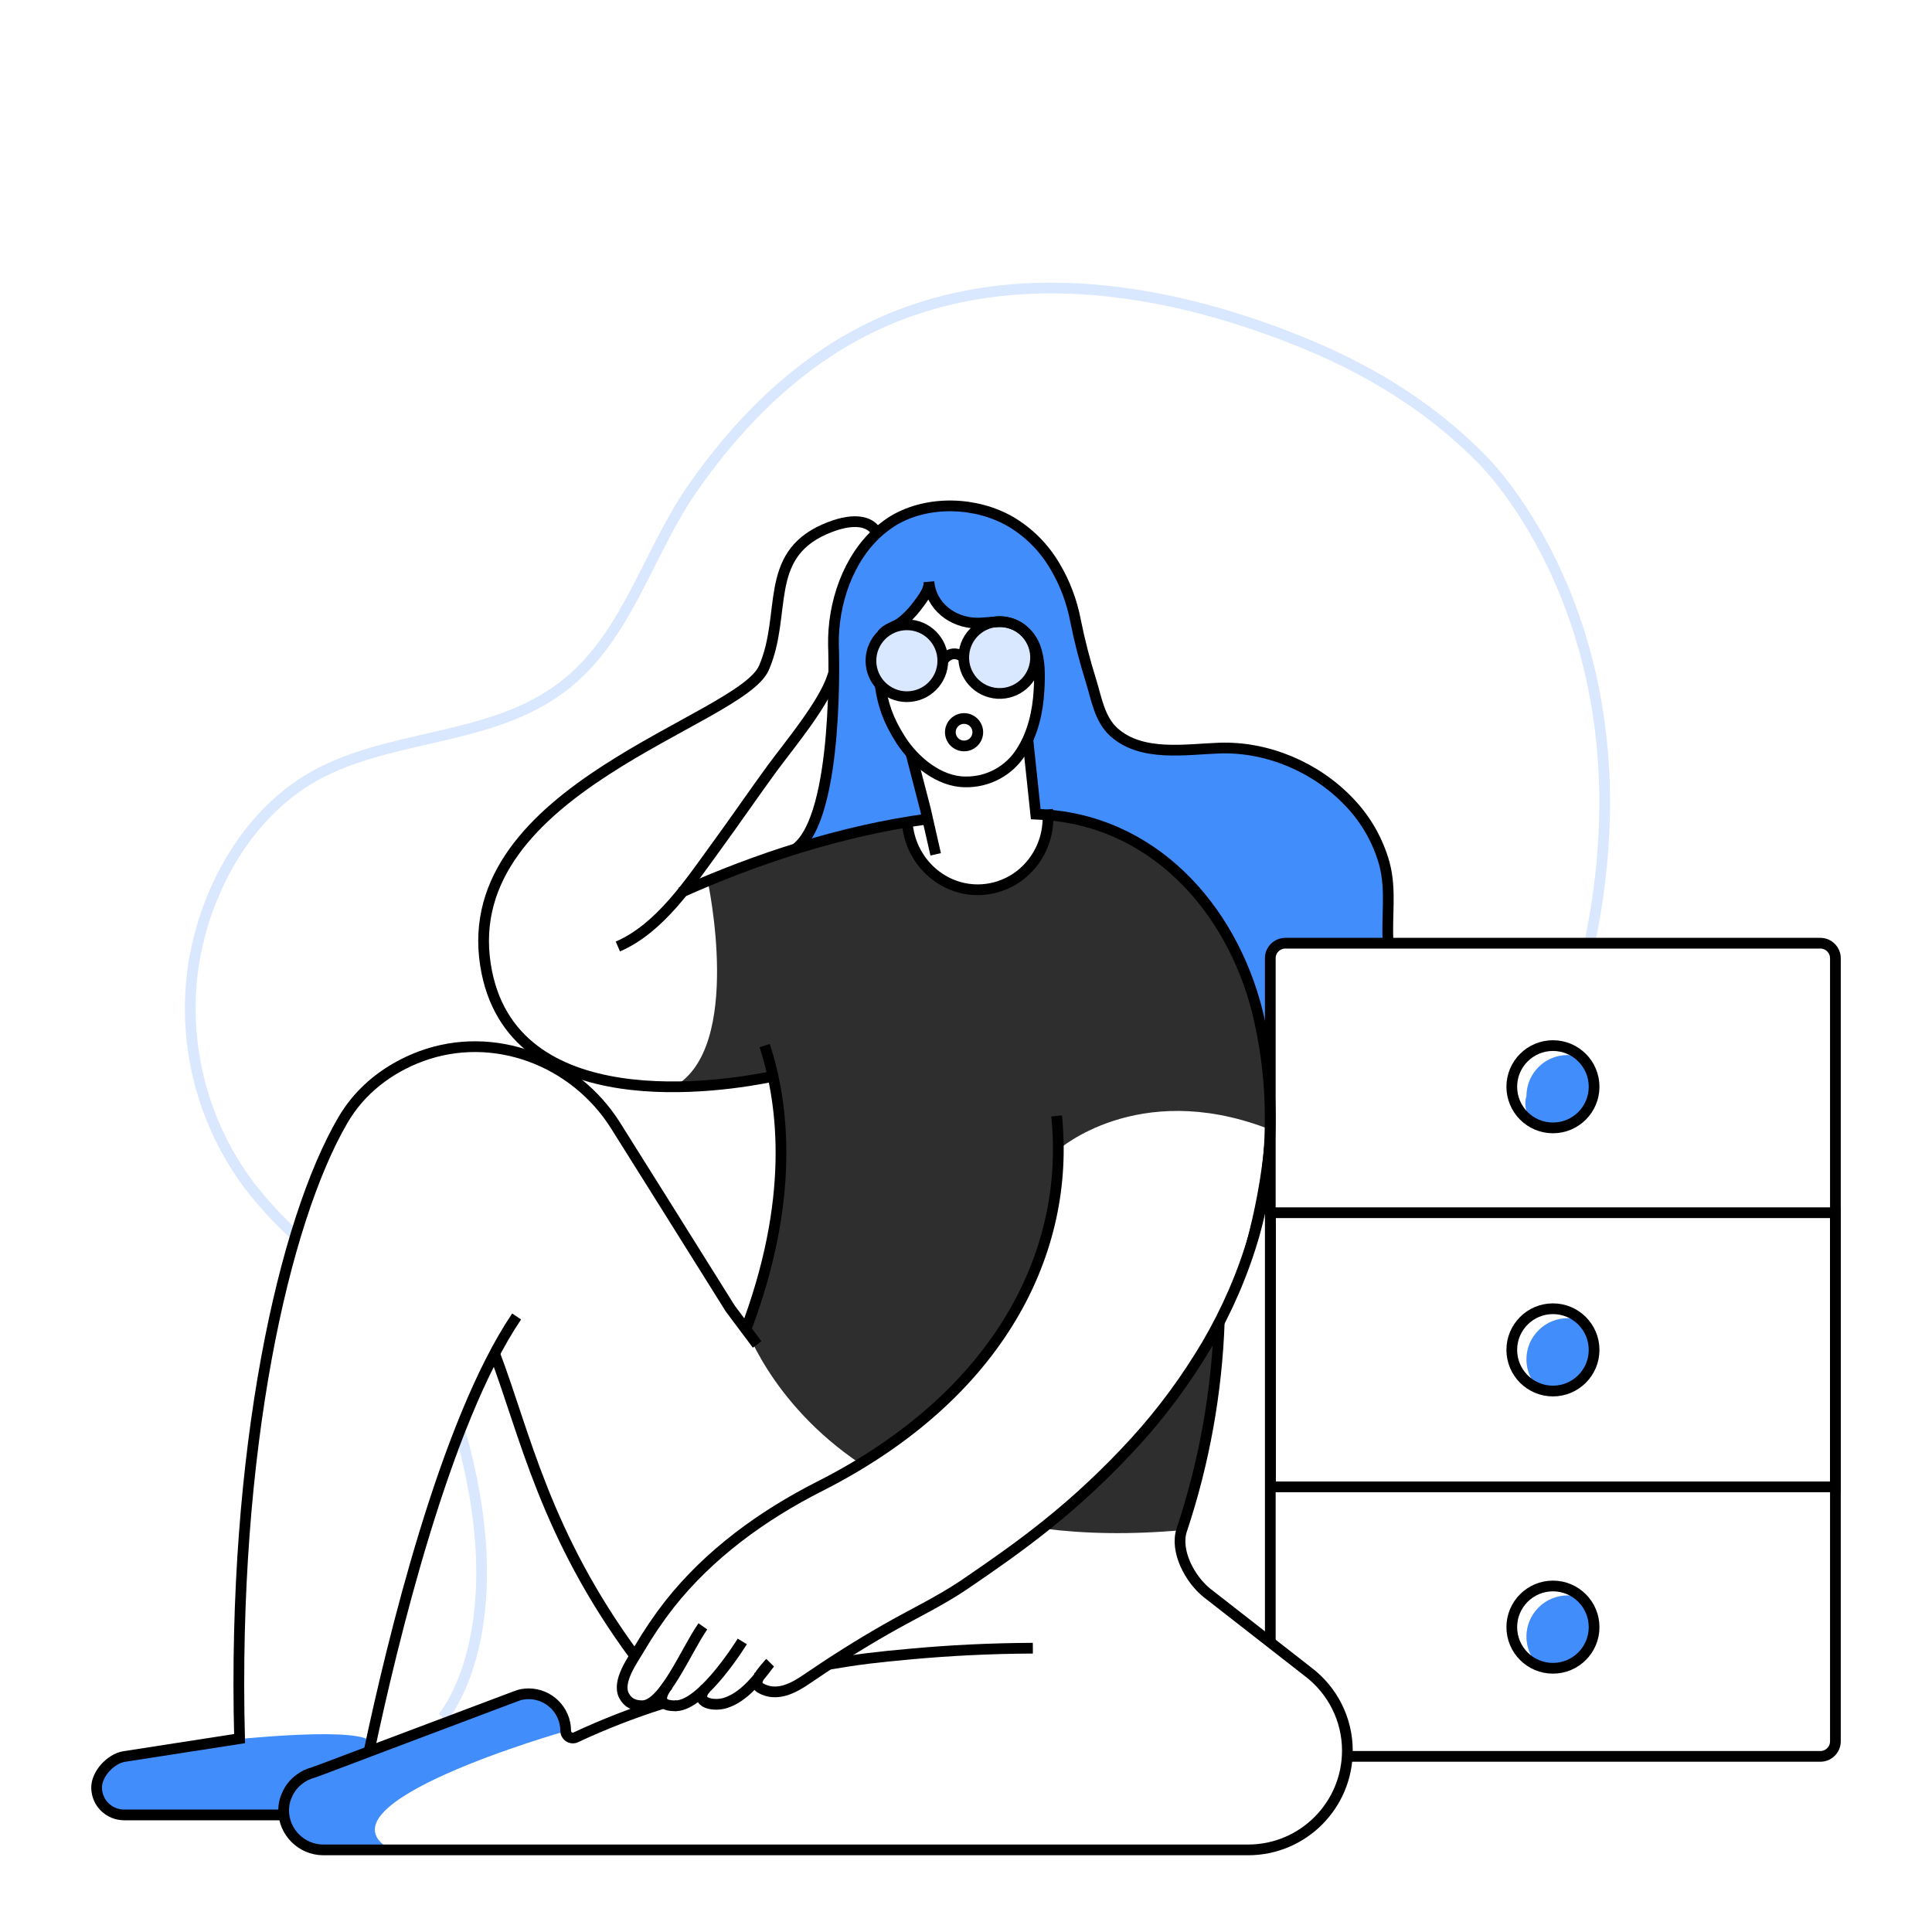 <?xml version="1.0" encoding="UTF-8"?> <!-- Generator: Adobe Illustrator 23.1.1, SVG Export Plug-In . SVG Version: 6.00 Build 0) --> <svg xmlns="http://www.w3.org/2000/svg" xmlns:xlink="http://www.w3.org/1999/xlink" id="Layer_2" x="0px" y="0px" viewBox="0 0 1000 1000" style="enable-background:new 0 0 1000 1000;" xml:space="preserve"> <style type="text/css"> .st0{opacity:0.2;fill:none;stroke:#428DFC;stroke-width:5.55;stroke-miterlimit:10;} .st1{opacity:0.2;fill:#428DFC;} .st2{fill:#428DFC;} .st3{fill:#2E2E2E;} .st4{fill:none;stroke:#000000;stroke-width:5.55;stroke-miterlimit:10;} .st5{fill:#D7E8F0;} .st6{fill:none;} .st7{clip-path:url(#SVGID_2_);} .st8{fill:none;stroke:#CCDDE2;stroke-width:3.69;stroke-miterlimit:10;} </style> <path class="st0" d="M153.3,639.9c-8.9-8.1-17.1-17-24.5-26.6c-23.3-31.2-33.8-70.3-29.3-109c5.1-41.9,28.7-85.4,67.1-104.7 c41-20.6,91.8-16.4,128.2-47c30.4-25.6,41.1-67.2,63.3-99.3c19-27.4,42-52.3,69.9-70.8c75.4-50,168-37.4,247.7-4.6 c39.1,16.1,68.8,36.8,91.3,59.8c0,0,90.8,87.3,55.4,252.3"></path> <circle class="st1" cx="469.4" cy="342" r="18.6"></circle> <ellipse transform="matrix(0.16 -0.987 0.987 0.16 98.742 796.657)" class="st1" cx="517.5" cy="340.3" rx="18.6" ry="18.6"></ellipse> <path class="st0" d="M238.1,740.9c29.6,104.1-8.9,148.1-8.9,148.1"></path> <path class="st2" d="M716.7,447.3c-3.3-12.1-9.6-23.1-18.3-32.2c-17-18.1-42.1-28.7-67-27.9c-17.5,0.6-40.4,4.6-54.7-8.2 c-7.5-6.7-9.1-17.5-12-26.6c-3.2-10.2-5.9-20.6-8-31.1c-1.9-10-5.5-19.6-10.7-28.3c-5.6-9.5-13.4-17.4-22.9-23 c-17.8-10.3-42.5-11.2-60.4-0.7c-2.5,1.5-4.9,3.3-7.2,5.2c-0.5,0.4-1,0.9-1.5,1.4c-15.5,14.3-22.9,37.3-22.5,58c0,0,0,1.3,0,3.5 c0,1.2,0,2.3,0,3.2c0,1.9,0.1,4.1,0,6.5c0.8,12.1,2.8,64.3-19.7,92.2c10.9-3.4,22-6.5,33.2-9l0,0c0,0,0.1,0,0.1,0 c1.2-0.6,12.3-6.5,19.8-4c2.9,1,5.1,3.3,5.9,6.2c0,0.1,0,0.1,0.1,0.2c0.1,0.4,0.2,0.7,0.3,1.1c0.1,0.4,0.2,0.7,0.3,1.1 c0.9,2.9,2.2,5.6,3.8,8.2c0.2,0.4,0.5,0.8,0.8,1.1c1.6,2.1,3.4,3.9,5.5,5.5c-0.8-0.8-1.6-1.6-2.5-2.5c-5.8-5.8-8.7-13.9-7.7-22.1 c0,0,1.9,2.2,5.6,0.1s-1.9-20.8-3.4-26.4c-0.5-2.1,2.5-1.8,7.3-0.6c-3.5-2.4-6.6-5.1-9.4-8.3c-1.9-2.1-3.7-4.4-5.3-6.9 c-6.8-10.6-9.4-18.8-10.8-28.8l0,0c-6.6-7.4-6.2-18.7,1-25.6c0.1-0.1,0.2-0.2,0.3-0.3c2.1-2.8,6.5-3.8,9.4-5.8c3-2.3,5.7-5,8-8.1 c2.6-3.5,7-8.5,6.6-13.2c1.2,12.6,12.1,21,24.2,21.3c2.9,0,5.8-0.2,8.7-0.5c0,0,0,0,0.1,0c1.2-0.3,2.5-0.4,3.8-0.4 c6,0,11.7,2.9,15.2,7.9c0.2,0.2,0.3,0.4,0.5,0.7c0.2,0.3,0.4,0.7,0.7,1.1c0.7,1.1,1.3,2.2,1.8,3.5c2.8,7.1,2.5,15,2.1,22.5 c-0.7,11-3.2,22.5-9.3,32c0.6-0.5,1.3-0.7,2.1-0.6c4.8,0.8,1.4,31.5,6.6,33.1s5,5.7,5,5.7c0,0.7-0.1,1.4-0.2,2.1 c0.5-2.5,0.7-5.1,0.5-7.7c1.5,0.1,3.1,0.2,4.7,0.5c8.8-3,26,6.4,26,6.4c0,0,0.1,0,0.1,0c41.3,15.9,69.5,55.8,79,100.3 c3.5,16,5.3,32.3,5.4,48.7V496c0-4.3,3.5-7.8,7.7-7.8c0,0,0,0,0,0h53.2C717.7,474.4,720.3,460.9,716.7,447.3z M503.1,459.4 c1.4,0.4,2.9,0.7,4.4,1c0.9,0,1.9-0.1,2.8-0.2c7.1-0.8,13.9-3.7,19.3-8.4c-5.3,3.8-12,6.1-19.8,7C507.2,459.1,505,459.3,503.1,459.4 z M524.2,394.8c-5.1,5.2-11.8,8.6-19,9.6c1.4,0.2,2.7,0.4,4.1,0.4C516.4,404.9,520.8,399.4,524.2,394.8z"></path> <path class="st3" d="M635.6,673.5c-2.6,6.9-4.4,10.8-4.4,10.8C631.9,717,611.8,792,611.8,792c-26.8,2.4-50.5,1.9-71.5-0.8 C593.9,751,620.3,707.3,635.6,673.5z"></path> <path class="st3" d="M655.2,583.8c-66.6-25-107.4,11.3-107.4,11.3c-0.1,97.7-83.8,151.8-102.4,162.6c-47.4-31.8-60.5-73.5-60.5-73.5 l4.3-5c3-8.4,10.7-34.4,13.2-59.4c2.4-23.7-0.3-46.5-0.5-53c-0.4-13.2-6.4-10.2-13.4-7.7s-39.6,3.3-39.6,3.3 C385,542.2,366.3,456,366.3,456l78.6-25.6c0,0,22.2-12.5,26.1,3.5s19.4,23,36.3,26.6s32.6-15.9,34.7-31.7s31,0,31,0 C644.3,464.2,658.6,528.6,655.2,583.8z"></path> <path class="st2" d="M119.1,900.6c0,0,61.2-6.7,71.8,0c0,0,1.9,13.9-7.4,31.1s-20.8,5.4-82.6,9.3c0,0-50.2,4-50.8-14.4 s22.8-20.9,36.5-21.1S119.1,900.6,119.1,900.6z"></path> <path class="st4" d="M350,882.9h-0.7"></path> <path class="st4" d="M319.8,489.9c21.9-9.4,37.5-33.3,51-51.8c9-12.3,20-28.3,29-40.6c8.8-11.9,26.4-33,31-47 c0.2-0.6,0.4-1.2,0.6-1.8"></path> <path class="st4" d="M400.1,557.1c-25,5.2-136.1,23.4-148.8-57.6c-14.4-91.4,132.1-126.1,144.1-153.8S395,288,426.7,274 c14-6.2,23.8-4.9,27.2,1.9"></path> <path class="st4" d="M191,906.6c11.9-56.1,39.2-170,76.4-225.2"></path> <path class="st4" d="M395.8,541.2c10.2,31.3,15.5,80.7-10.1,147.9"></path> <path class="st2" d="M202.6,957.6h-35.3c-11.2-0.1-20.3-9.2-20.4-20.4c0-0.9,0.1-1.9,0.2-2.8l0,0c0.7-1.6,1.2-3.4,1.5-5.1 c0.6-3.4,0.7-5.3,6.8-8.5c3.8-2,7.8-3.7,11.9-5.2c0.8-0.3,1.6-0.6,2.4-0.9c3.2-1.2,7.6-2.8,12.7-4.8c1.3-0.5,2.6-1,4-1.5 s3.1-1.2,4.7-1.8c23.6-8.8,57.2-21.3,79.2-29.5h0.1c1.1-0.2,2.2-0.3,3.3-0.3c10.6,0,19.2,8.6,19.2,19.2 C292.8,896,159.5,933.9,202.6,957.6z"></path> <path class="st4" d="M256,700.6c15.8,41.6,26,93.4,72.6,156.6"></path> <path class="st4" d="M546.9,577.6c7.2,69.7-28.8,144.2-122.6,191.7c-29.6,15-57.2,35-77.8,61.1c-5.7,7.3-10.9,15-15.6,23 c-3.5,6-11.7,17-7.9,24.3c2,3.8,5.3,5.2,9.4,5.2c11.2,0,22.6-28.5,31.4-41.1"></path> <path class="st4" d="M384.2,849.6c0,0-20.2,32.9-34.2,33.3s-4.1-10.8-4.1-10.8"></path> <path class="st4" d="M480.1,423.9c-44.3,6-88.6,20.5-127.8,38.1"></path> <path class="st4" d="M398.6,860.6c-0.1,0.1-0.2,0.3-0.3,0.4c-1.7,2.3-3.5,4.7-5.5,7c-4.7,5.7-10.2,11.1-17.2,13.4 c-5.6,1.9-16.9,0.4-10.4-7.5"></path> <path class="st4" d="M364.2,875.4c-0.2,0-0.5,0.1-0.7,0.2"></path> <path class="st4" d="M534.6,853.1c-22.4,0.1-43.5,1.2-63,3c-17.9,1.6-27,2.7-42.4,5.3"></path> <path class="st4" d="M393,868.2c-0.6,0.1-1.2,0.2-1.8,0.4l0,0"></path> <path class="st4" d="M343.7,881.5c-15.6,4.9-30.8,10.8-45.6,17.7c-0.5,0.3-1,0.4-1.6,0.4c-2,0-3.7-1.7-3.7-3.7 c0-10.6-8.6-19.2-19.2-19.2c-1.1,0-2.2,0.1-3.3,0.3h-0.1c-1.1,0.2-2.2,0.6-3.3,1L191,906.6c-1.6,0.6-3.1,1.2-4.7,1.8s-2.7,1-4,1.5 c-5.1,1.9-9.5,3.6-12.7,4.8c-0.9,0.3-1.6,0.6-2.4,0.9l-5.2,1.9c-2.4,0.6-4.7,1.7-6.7,3.2c-3,2.1-5.4,5.1-6.8,8.5 c-0.8,1.6-1.2,3.4-1.5,5.1l0,0c-0.1,0.9-0.2,1.9-0.2,2.8c0.1,11.2,9.2,20.3,20.4,20.4h479c28.3-0.1,51.2-23.1,51.2-51.4 c0-16.1-7.6-31.2-20.5-40.9l-51.9-40.5c-9.1-7.1-17-22-13.3-32.9c11.6-34.8,18.1-71.1,19.4-107.7"></path> <path class="st4" d="M147,939.4H64.3c-7.9,0-14.3-6.3-14.3-14.2c0,0,0,0,0,0c0-7,7.2-14.8,14.1-16l59.9-9.3 c-3.9-149.5,23-267.8,53.4-320c9.2-15.9,23.9-27,40.6-33.2c37.5-13.8,79.5,2.2,100.7,36l26.1,41.6l32.8,52.4 c0.3,0.4,0.6,0.9,0.9,1.3l13.4,17.9"></path> <path class="st4" d="M411.9,439.3c22.9-17,19.5-105.5,19.5-105.5c-0.4-21.3,7.5-45.1,24.1-59.3c2.3-1.9,4.7-3.7,7.2-5.2 c17.9-10.5,42.6-9.6,60.4,0.7c9.5,5.6,17.3,13.5,22.9,23c5.2,8.7,8.8,18.3,10.7,28.3c2.1,10.5,4.8,20.9,8,31.1 c2.8,9,4.4,19.9,11.9,26.6c14.4,12.9,37.2,8.8,54.7,8.2c24.8-0.8,49.9,9.9,67,27.9c8.7,9,15,20.1,18.3,32.1 c3.6,13.6,1,27.1,1.9,40.9"></path> <polyline class="st4" points="484.3,442.2 479,418.9 471.5,389.9 "></polyline> <circle class="st4" cx="499" cy="379" r="7.1"></circle> <path class="st5" d="M825.1,698.7c0,11.8-9.5,21.3-21.2,21.3c0,0,0,0-0.1,0c-2.6,0-5.1-0.5-7.5-1.4c-8.3-8.3-8.3-21.8,0.1-30.1 c4-4,9.4-6.2,15-6.2c2.6,0,5.1,0.5,7.5,1.4C822.8,687.6,825.1,693,825.1,698.7z"></path> <path class="st5" d="M825.1,562.5c0,11.8-9.5,21.3-21.3,21.3c0,0,0,0,0,0c-7,0.9-13.4-4.1-14.2-11.1c-0.2-1.8-0.1-3.6,0.5-5.3 c0-11.8,9.5-21.3,21.3-21.3c0,0,0,0,0,0c2.6,0,5.2,0.5,7.6,1.4C822.9,551.5,825.1,556.9,825.1,562.5z"></path> <path class="st5" d="M825.1,842.2c0,11.8-9.5,21.3-21.3,21.3c0,0,0,0,0,0c-2.6,0-5.1-0.5-7.5-1.4c-8.3-8.3-8.3-21.8,0.1-30.1 c4-4,9.4-6.2,15-6.2c2.6,0,5.1,0.5,7.5,1.4C822.8,831.2,825.1,836.6,825.1,842.2z"></path> <path class="st2" d="M825.1,698.7c0,11.8-9.5,21.3-21.2,21.3c0,0,0,0-0.1,0c-2.6,0-5.1-0.5-7.5-1.4c-8.3-8.3-8.3-21.8,0.1-30.1 c4-4,9.4-6.2,15-6.2c2.6,0,5.1,0.5,7.5,1.4C822.8,687.6,825.1,693,825.1,698.7z"></path> <path class="st2" d="M825.1,562.5c0,11.8-9.5,21.3-21.3,21.3c0,0,0,0,0,0c-7,0.9-13.4-4.1-14.2-11.1c-0.2-1.8-0.1-3.6,0.5-5.3 c0-11.8,9.5-21.3,21.3-21.3c0,0,0,0,0,0c2.6,0,5.2,0.5,7.6,1.4C822.9,551.5,825.1,556.9,825.1,562.5z"></path> <path class="st2" d="M825.1,842.2c0,11.8-9.5,21.3-21.3,21.3c0,0,0,0,0,0c-2.6,0-5.1-0.5-7.5-1.4c-8.3-8.3-8.3-21.8,0.1-30.1 c4-4,9.4-6.2,15-6.2c2.6,0,5.1,0.5,7.5,1.4C822.8,831.2,825.1,836.6,825.1,842.2z"></path> <circle class="st4" cx="469.4" cy="342" r="18.6"></circle> <ellipse transform="matrix(0.16 -0.987 0.987 0.16 98.742 796.657)" class="st4" cx="517.5" cy="340.3" rx="18.6" ry="18.6"></ellipse> <path class="st4" d="M488,342c0,0,4.2-6.9,11-1.6"></path> <path class="st4" d="M455.5,354.2c1.4,10.1,4,18.3,10.8,28.9c7.1,11,19.9,21.6,33.4,21.6c11.6,0.2,22.5-5.6,28.8-15.5 c6.1-9.4,8.7-20.9,9.3-32c0.4-7.5,0.6-15.4-2.1-22.5c-3-7.7-10-13-18.4-12.9c-4.1,0.1-8.2,0.8-12.3,0.7 c-12.1-0.4-23.1-8.7-24.2-21.4c0.4,4.6-4,9.7-6.6,13.2c-2.3,3-5,5.7-8,8c-2.9,2.1-7.6,3.1-9.6,6.1"></path> <path class="st4" d="M697.5,909.1h244.7c4.3,0,7.8-3.5,7.8-7.8V496c0-4.3-3.5-7.8-7.8-7.8c0,0,0,0,0,0H665.3c-4.3,0-7.8,3.5-7.8,7.7 c0,0,0,0,0,0v354.1"></path> <rect x="657.6" y="627.7" class="st4" width="292.4" height="141.9"></rect> <path class="st4" d="M542.2,419c2.3,20.6-12.1,39-32.1,41.3s-38.1-12.6-40.4-33.2"></path> <path class="st4" d="M532,382.7l4.1,38.7l0,0c2,0.1,4,0.2,6,0.4c58.2,4.6,98.2,52.4,110,107.3c3.5,16,5.3,32.3,5.4,48.7 c0.1,20.9-2.8,41.8-8.5,61.9c-5.7,19.6-13.9,38.5-24.2,56.1c-10.6,17.9-22.9,34.7-36.9,50.1c-14.4,15.8-30,30.5-46.7,43.8 c-13.6,10.9-27.8,20.8-42.2,30.6c-12.9,8.7-27,15.3-40.4,23c-14,8-27.6,16.6-40.9,25.7c-7.1,4.9-15.8,9.5-24.1,4.7 c-2.3-1.3-2-3.5-0.7-5.9c1.5-2.7,4.2-5.5,5.5-7"></path> <circle class="st4" cx="803.8" cy="698.7" r="21.3"></circle> <circle class="st4" cx="803.8" cy="562.5" r="21.3"></circle> <circle class="st4" cx="803.8" cy="842.2" r="21.3"></circle> <path d="M649.7,637.1c-3.5,9.8-7.9,22.2-14.2,36.3c6.2-16.7,17.3-50.9,19.6-89.6C655.2,583.8,662.5,601.9,649.7,637.1z"></path> <path class="st6" d="M481.1,398.2c6.5,1.6,16.4,5,24,6.1c-1.8,0.3-3.5,0.4-5.3,0.4C493.2,404.7,486.8,402.2,481.1,398.2z"></path> <path class="st6" d="M481.7,449.8c5.8,4.6,13.3,7.5,21.4,9.6C491.6,459.9,488.4,456.6,481.7,449.8z"></path> <path class="st6" d="M528.5,389.4c-1.3,2-2.7,3.8-4.3,5.4C525.4,392.8,526.9,391,528.5,389.4z"></path> <path class="st6" d="M541.3,433.3c0.2-1,0.5-2,0.7-3c-1,9.5-5.5,16.7-12.4,21.5c2.9-2.5,5.4-5.4,7.5-8.6c0.3-0.6,0.7-1.3,1.1-1.9 c0.1-0.2,0.2-0.4,0.3-0.6c0.3-0.6,0.6-1.2,0.9-1.8c0.3-0.6,0.5-1.1,0.7-1.7c0.2-0.5,0.4-0.9,0.5-1.4 C540.8,434.9,541,434.1,541.3,433.3z"></path> <path class="st6" d="M542,430.2C542,430.3,542,430.3,542,430.2c0-0.2,0.1-0.4,0.1-0.7C542.1,429.8,542.1,430,542,430.2z"></path> <g> <defs> <path id="SVGID_1_" d="M-281.8,1964.5c0,0,88.3,11.1,102.8-67.2c6.6-35.7-0.5-73.2-25.5-100.4c-10.6-11.4-23.4-20.5-37.6-26.7 c-13.7-6.1-37.3-5.9-47.3-17.2c-20.8-23.5,3-53.4,17.9-71.8c19.5-24.2,35.6-51,47.6-79.7c34.4-81.8,27.5-166.2,13.9-251.7 c-19.8-124.3-98.8-218.3-216.8-261.5c-1.3-0.5-2.7-0.9-4-0.4c-2.1,0.9-2.3,3.8-2,6.1c4.1,35.7,26,72.6,41,104.8 c6,13,12.9,25.8,18.2,39.1c0.5,1.2,6.6,14.7,2.9,9.2c-16.1-23.7-18.4-55.2-9.8-82.2c0.2-0.6,0.4-1.2,0.6-1.7 c0,0-234.5-97.5-298.8-7.4c-22.2,31.3-36.9,67.3-43,105.2c-5.9,36-9.3,74.4,5.5,108.5c9.4,21.6,22.4,41.5,30.3,63.7 c15.9,44,10.8,96.3-16.9,134.4c-25.9,35.8-66.8,56.6-96.3,89.1c-35.6,39.3-55.4,92.5-54.1,145.5c1,39.1,13.8,74.2,39.5,103.8 c18.7,21.6,40.8,45.6,69.4,53.1c17.5,4.6,36.3,3.8,54.2,5"></path> </defs> <clipPath id="SVGID_2_"> <use xlink:href="#SVGID_1_" style="overflow:visible;"></use> </clipPath> <g class="st7"> <line class="st8" x1="34.1" y1="983.3" x2="29" y2="997.1"></line> </g> </g> </svg> 